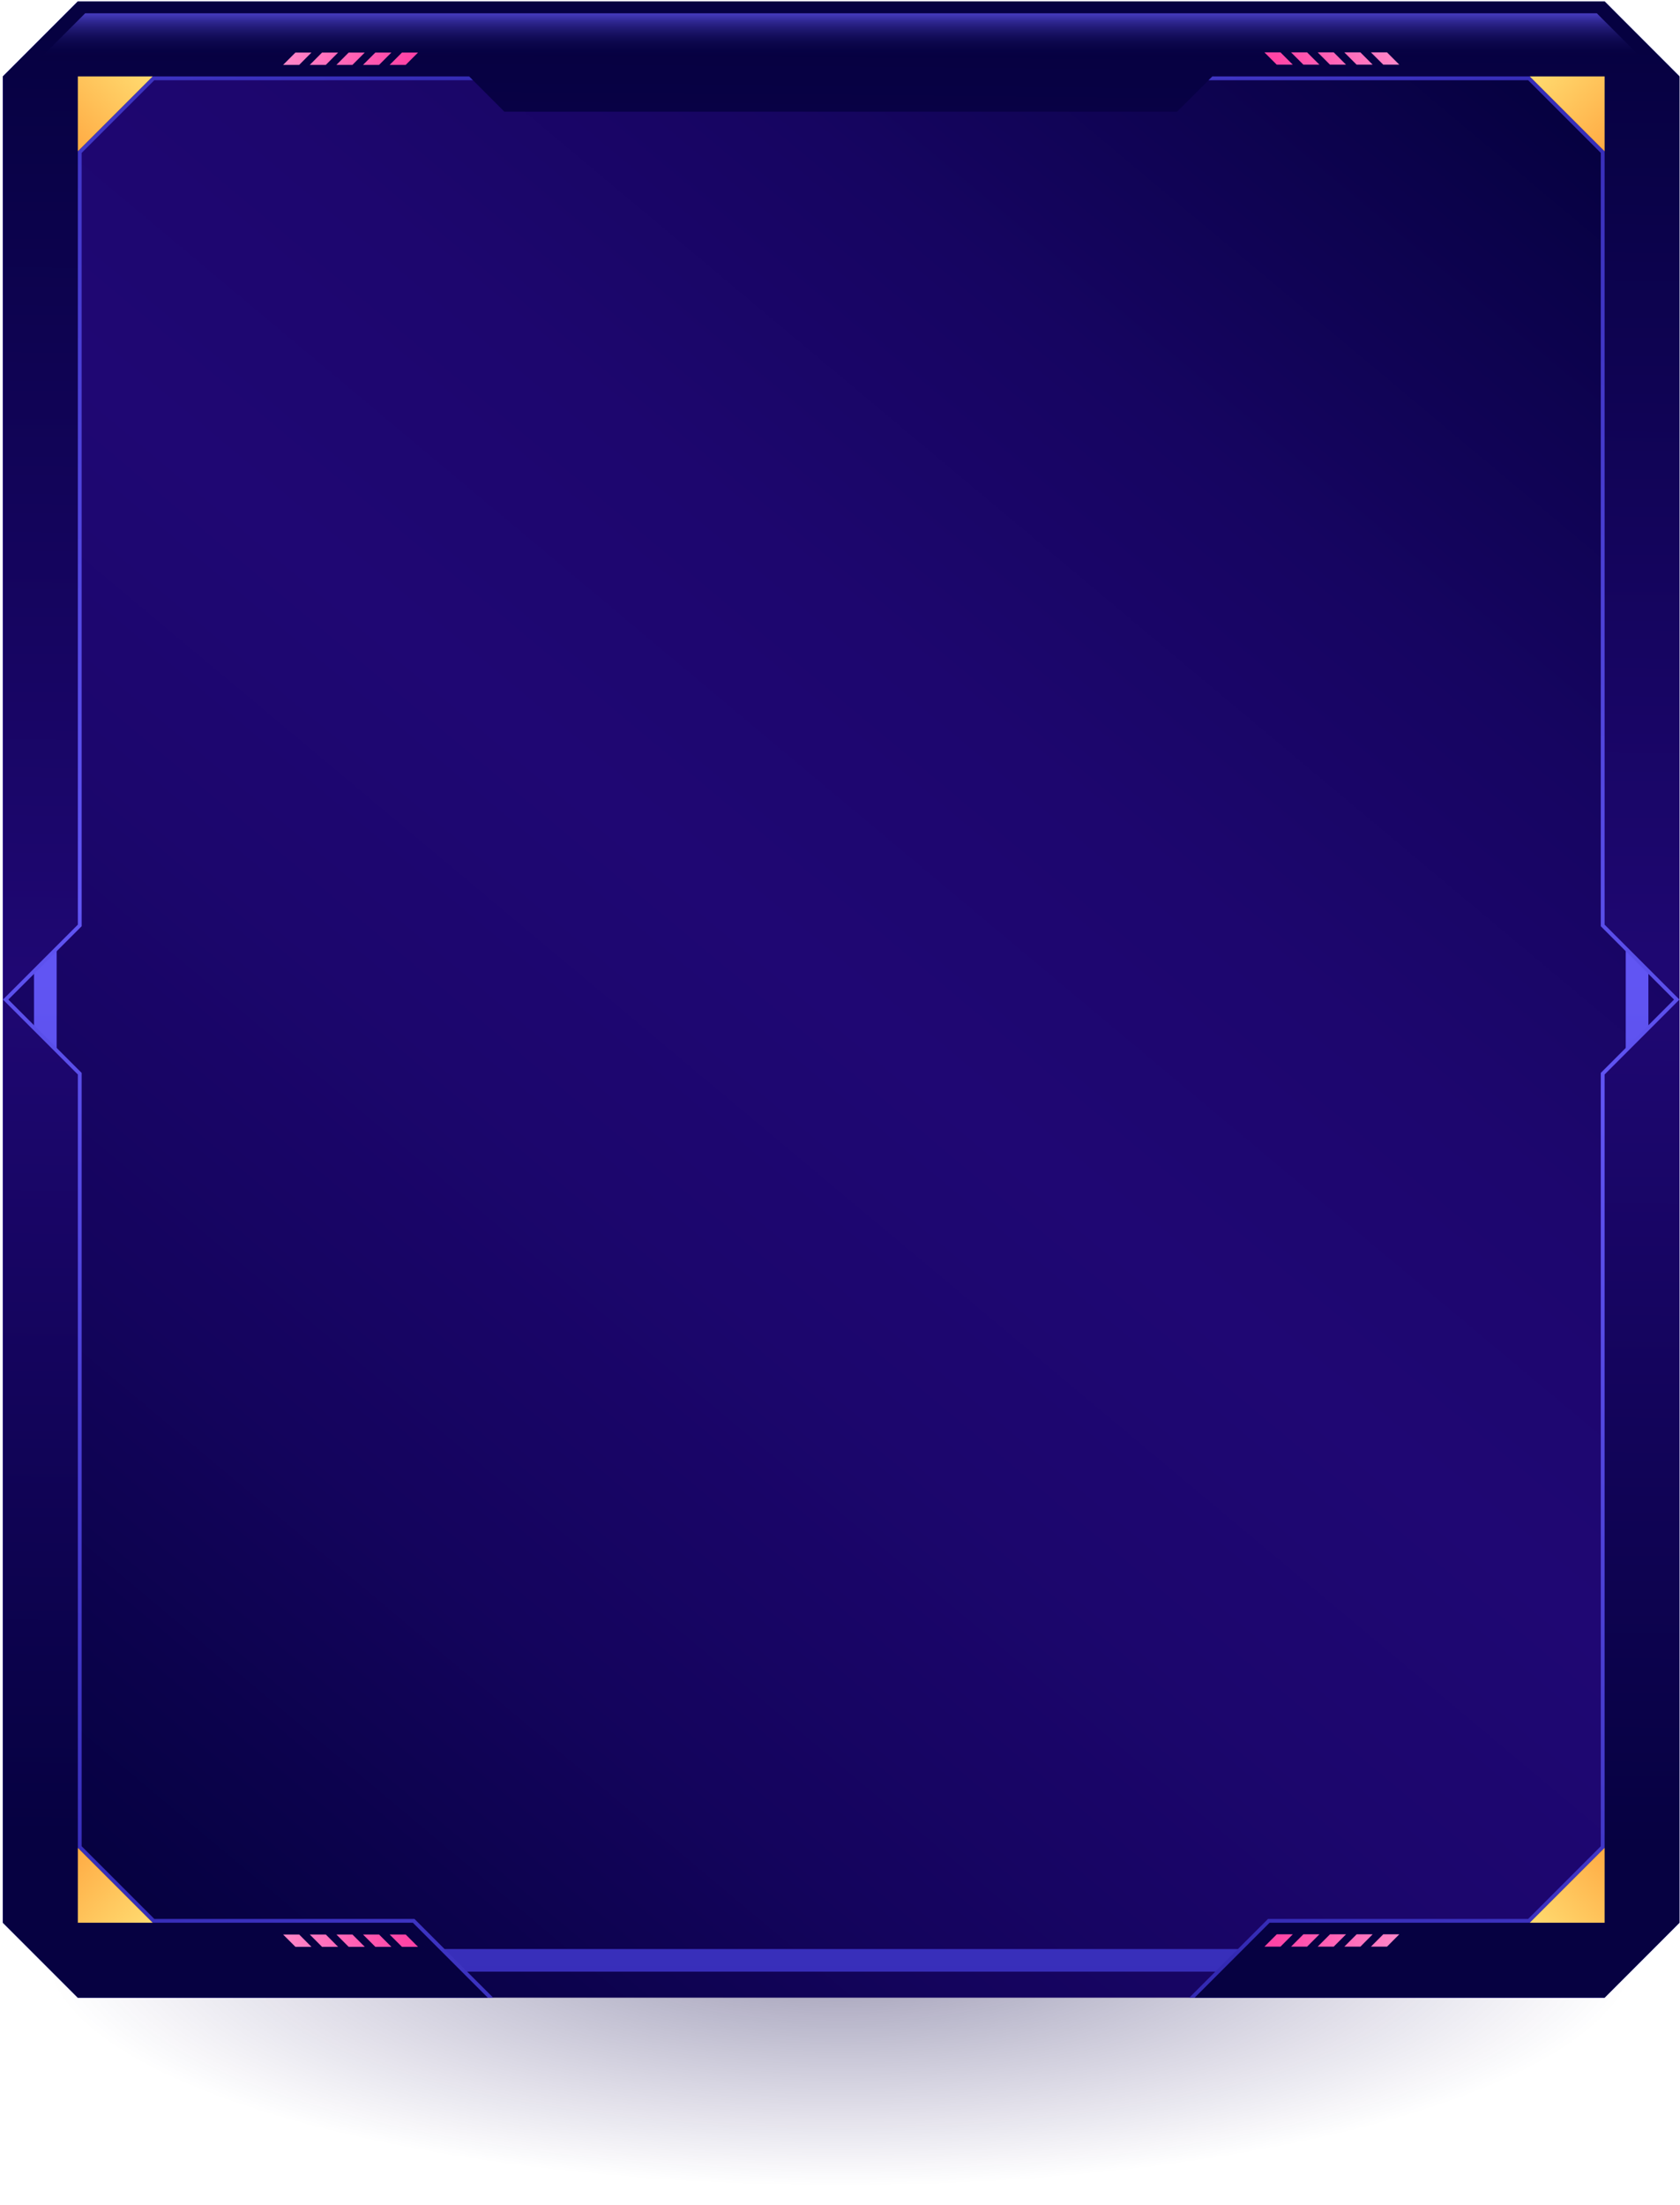 <?xml version="1.0" encoding="utf-8"?>
<!-- Generator: Adobe Illustrator 25.4.1, SVG Export Plug-In . SVG Version: 6.00 Build 0)  -->
<svg version="1.1" id="Layer_1" xmlns="http://www.w3.org/2000/svg" xmlns:xlink="http://www.w3.org/1999/xlink" x="0px" y="0px"
	 viewBox="0 0 330 433" style="enable-background:new 0 0 330 433;" xml:space="preserve">
<style type="text/css">
	.st0{opacity:0.4;fill:url(#SVGID_1_);}
	.st1{fill:url(#SVGID_00000119811320728504955160000011440728217915774613_);}
	.st2{fill:url(#SVGID_00000018920976790290442250000013080679715196485018_);}
	.st3{fill:url(#SVGID_00000044898887659640328800000000150716037157017255_);}
	.st4{fill:url(#SVGID_00000127017583867331495940000000125527435004971911_);}
	.st5{fill:url(#SVGID_00000016793805408161949980000000352904547066580401_);}
	.st6{fill:url(#SVGID_00000034801718220026846840000002753021191815162038_);}
	.st7{opacity:0.8;fill:url(#SVGID_00000004530044463446414610000009195196582715895176_);}
	.st8{fill:url(#SVGID_00000176749509496635413300000005701977671621173158_);}
	.st9{fill:url(#SVGID_00000182525874246059423430000011195276301242919557_);}
	.st10{fill:url(#SVGID_00000083046769663701347400000004673857213594910888_);}
	.st11{fill:url(#SVGID_00000127005519552272621560000007395508905597233044_);}
	.st12{fill:url(#SVGID_00000156572103617207945530000006125068714979025080_);}
	.st13{fill:url(#SVGID_00000171685666695131900850000002187229566163973805_);}
	.st14{fill:url(#SVGID_00000168817113325510342070000017523288446468106409_);}
	.st15{fill:url(#SVGID_00000008146456123648445890000015366707579810008485_);}
	.st16{fill:url(#SVGID_00000085969390071872562640000001789966744095972778_);}
	.st17{fill:url(#SVGID_00000090261763148072439370000016646164472407015102_);}
	.st18{fill:url(#SVGID_00000095319169061523892250000008009843114245810326_);}
	.st19{fill:url(#SVGID_00000025433063552277141020000009393698483346098560_);}
	.st20{fill:url(#SVGID_00000054983773195855357130000006910160646046608530_);}
	.st21{fill:url(#SVGID_00000040568541873430363550000008464858656838924471_);}
	.st22{fill:url(#SVGID_00000013909512290814650170000002747718570875370893_);}
	.st23{fill:url(#SVGID_00000047768575608078587520000016086923773695108779_);}
	.st24{fill:url(#SVGID_00000131369798757279366220000013302587245536739747_);}
	.st25{fill:url(#SVGID_00000052094769829516719330000017680238562853068971_);}
	.st26{fill:url(#SVGID_00000054959839593531656270000003652134965194294418_);}
	.st27{fill:url(#SVGID_00000002357472374135469620000016660151093215167386_);}
	.st28{fill:url(#SVGID_00000049920915509233552940000014004215886304341892_);}
	.st29{fill:url(#SVGID_00000132057235192599487900000005490339950673120144_);}
	.st30{fill:url(#SVGID_00000049208938257952846490000015732265383125562247_);}
	.st31{fill:url(#SVGID_00000070836012477291271580000001188700039121436857_);}
</style>
<radialGradient id="SVGID_1_" cx="-291.523" cy="311.017" r="331.194" gradientTransform="matrix(0.473 0 0 0.14 303.006 339.343)" gradientUnits="userSpaceOnUse">
	<stop  offset="0" style="stop-color:#060141"/>
	<stop  offset="0.408" style="stop-color:#0A0248;stop-opacity:0.592"/>
	<stop  offset="1" style="stop-color:#13035C;stop-opacity:0"/>
</radialGradient>
<ellipse class="st0" cx="165.14" cy="382.99" rx="164.75" ry="50.01"/>
<g>
	
		<linearGradient id="SVGID_00000077290733042569478310000018071009869446079104_" gradientUnits="userSpaceOnUse" x1="22.356" y1="367.01" x2="308.156" y2="25.494">
		<stop  offset="0" style="stop-color:#060141"/>
		<stop  offset="5.099922e-03" style="stop-color:#060142"/>
		<stop  offset="0.198" style="stop-color:#14045D"/>
		<stop  offset="0.369" style="stop-color:#1C066D"/>
		<stop  offset="0.5" style="stop-color:#1F0773"/>
		<stop  offset="0.635" style="stop-color:#1D066E"/>
		<stop  offset="0.786" style="stop-color:#160561"/>
		<stop  offset="0.943" style="stop-color:#0B024B"/>
		<stop  offset="1" style="stop-color:#060141"/>
	</linearGradient>
	<polygon style="fill:url(#SVGID_00000077290733042569478310000018071009869446079104_);" points="315.19,392.25 15.29,392.25 
		0.58,377.54 0.58,15 15.29,0.29 315.19,0.29 329.89,15 329.89,377.54 	"/>
</g>
<linearGradient id="SVGID_00000134966798020648924820000002866466707725779131_" gradientUnits="userSpaceOnUse" x1="165.239" y1="192.055" x2="165.239" y2="408.772">
	<stop  offset="0" style="stop-color:#6155F3"/>
	<stop  offset="1" style="stop-color:#332AB3"/>
</linearGradient>
<path style="fill:url(#SVGID_00000134966798020648924820000002866466707725779131_);" d="M308.53,387.14H21.94L6.68,371.67V20.87
	L21.94,5.4h286.59l15.26,15.47v350.8L308.53,387.14z M23.8,382.7h282.87l12.67-12.85V22.7L306.67,9.85H23.8L11.13,22.7v347.15
	L23.8,382.7z"/>
<linearGradient id="SVGID_00000109023790407247407740000009307090505996293803_" gradientUnits="userSpaceOnUse" x1="735.441" y1="209.232" x2="1055.121" y2="389.856" gradientTransform="matrix(0 -1 1 0 -21.224 1090.27)">
	<stop  offset="0" style="stop-color:#332AB3"/>
	<stop  offset="0.5" style="stop-color:#6155F3"/>
	<stop  offset="1" style="stop-color:#332AB3"/>
</linearGradient>
<polygon style="fill:url(#SVGID_00000109023790407247407740000009307090505996293803_);" points="237.39,15.75 300.17,15.75 
	314.44,30.02 314.44,181.87 328.83,196.27 314.44,210.67 314.44,362.52 300.17,376.79 249.07,376.79 233.61,392.25 315.19,392.25 
	329.89,377.54 329.89,197.33 329.89,195.21 329.89,15 315.19,0.29 233.61,0.29 "/>
<linearGradient id="SVGID_00000032614306215228299600000000511389536267687052_" gradientUnits="userSpaceOnUse" x1="271.998" y1="996.05" x2="591.678" y2="1176.674" gradientTransform="matrix(0 1 -1 0 1138.52 -234.282)">
	<stop  offset="0" style="stop-color:#332AB3"/>
	<stop  offset="0.5" style="stop-color:#6155F3"/>
	<stop  offset="1" style="stop-color:#332AB3"/>
</linearGradient>
<polygon style="fill:url(#SVGID_00000032614306215228299600000000511389536267687052_);" points="81.41,376.79 30.31,376.79 
	16.04,362.52 16.04,210.67 1.64,196.27 16.04,181.87 16.04,30.02 30.31,15.75 92.9,15.75 96.87,0.29 15.29,0.29 0.58,15 
	0.58,195.21 0.58,197.33 0.58,377.54 15.29,392.25 96.87,392.25 "/>
<g>
	
		<linearGradient id="SVGID_00000023238777055711524900000008778817638951925659_" gradientUnits="userSpaceOnUse" x1="166.779" y1="7.548" x2="163.754" y2="378.171">
		<stop  offset="0" style="stop-color:#060141"/>
		<stop  offset="0.5" style="stop-color:#1F0773"/>
		<stop  offset="0.955" style="stop-color:#060141"/>
	</linearGradient>
	<polygon style="fill:url(#SVGID_00000023238777055711524900000008778817638951925659_);" points="315.19,0.29 315.19,0.29 
		15.29,0.29 15.29,0.29 0.58,15 0.58,196.27 0.58,196.27 15.29,181.56 15.29,29.71 30,15 92.15,15 99.08,21.94 148.26,21.94 
		182.03,21.94 231.21,21.94 238.14,15 300.48,15 315.19,29.71 315.19,181.56 329.89,196.27 315.19,210.98 315.19,362.83 
		300.48,377.54 249.38,377.54 234.67,392.25 315.19,392.25 315.19,392.25 329.89,377.54 329.89,196.27 329.89,196.27 329.89,15 	"/>
	
		<linearGradient id="SVGID_00000121258133328554191140000015366151848459948416_" gradientUnits="userSpaceOnUse" x1="50.545" y1="6.599" x2="47.52" y2="377.222">
		<stop  offset="0" style="stop-color:#060141"/>
		<stop  offset="0.5" style="stop-color:#1F0773"/>
		<stop  offset="0.955" style="stop-color:#060141"/>
	</linearGradient>
	<polygon style="fill:url(#SVGID_00000121258133328554191140000015366151848459948416_);" points="15.29,392.25 15.29,392.25 
		95.81,392.25 81.1,377.54 30,377.54 15.29,362.83 15.29,210.98 0.58,196.27 0.58,377.54 	"/>
</g>
<linearGradient id="SVGID_00000178886313360512079220000016477852079393861782_" gradientUnits="userSpaceOnUse" x1="165.196" y1="2.121" x2="165.196" y2="11.234">
	<stop  offset="0" style="stop-color:#6155F3"/>
	<stop  offset="0.201" style="stop-color:#4C42CA;stop-opacity:0.799"/>
	<stop  offset="0.586" style="stop-color:#271F81;stop-opacity:0.414"/>
	<stop  offset="0.862" style="stop-color:#0F0953;stop-opacity:0.138"/>
	<stop  offset="1" style="stop-color:#060141;stop-opacity:0"/>
</linearGradient>
<polygon style="opacity:0.8;fill:url(#SVGID_00000178886313360512079220000016477852079393861782_);" points="323.79,12.74 
	313.66,2.61 16.73,2.61 6.6,12.74 "/>
<g>
	
		<linearGradient id="SVGID_00000002370108984907990320000016381491194381650084_" gradientUnits="userSpaceOnUse" x1="709.051" y1="325.377" x2="723.76" y2="340.087" gradientTransform="matrix(0 -1 1 0 -21.224 1090.27)">
		<stop  offset="0" style="stop-color:#FFDB70"/>
		<stop  offset="1" style="stop-color:#FFAB44"/>
	</linearGradient>
	<polygon style="fill:url(#SVGID_00000002370108984907990320000016381491194381650084_);" points="315.19,377.54 315.19,362.83 
		300.48,377.54 	"/>
	
		<linearGradient id="SVGID_00000124857002165576432160000016633809441645928864_" gradientUnits="userSpaceOnUse" x1="-287.902" y1="325.377" x2="-273.192" y2="340.087" gradientTransform="matrix(0 1 1 0 -21.224 299.227)">
		<stop  offset="0" style="stop-color:#FFDB70"/>
		<stop  offset="1" style="stop-color:#FFAB44"/>
	</linearGradient>
	<polygon style="fill:url(#SVGID_00000124857002165576432160000016633809441645928864_);" points="315.19,15 315.19,29.71 
		300.48,15 	"/>
	
		<linearGradient id="SVGID_00000180363830875537600560000008695941404258575545_" gradientUnits="userSpaceOnUse" x1="245.607" y1="1112.195" x2="260.317" y2="1126.904" gradientTransform="matrix(0 1 -1 0 1138.52 -234.282)">
		<stop  offset="0" style="stop-color:#FFDB70"/>
		<stop  offset="1" style="stop-color:#FFAB44"/>
	</linearGradient>
	<polygon style="fill:url(#SVGID_00000180363830875537600560000008695941404258575545_);" points="15.29,15 15.29,29.71 30,15 	"/>
	
		<linearGradient id="SVGID_00000129184960196482586300000005525751083954533534_" gradientUnits="userSpaceOnUse" x1="175.542" y1="1112.195" x2="190.251" y2="1126.904" gradientTransform="matrix(0 -1 -1 0 1138.52 556.761)">
		<stop  offset="0" style="stop-color:#FFDB70"/>
		<stop  offset="1" style="stop-color:#FFAB44"/>
	</linearGradient>
	<polygon style="fill:url(#SVGID_00000129184960196482586300000005525751083954533534_);" points="15.29,377.54 15.29,362.83 
		30,377.54 	"/>
</g>
<g>
	<g>
		
			<linearGradient id="SVGID_00000160889394407039862230000017999348083253150895_" gradientUnits="userSpaceOnUse" x1="284.583" y1="-171.592" x2="260.386" y2="-170.153" gradientTransform="matrix(1 0 0 1 -9.646 182.909)">
			<stop  offset="1.904500e-04" style="stop-color:#FF88C9"/>
			<stop  offset="1" style="stop-color:#FF44A6"/>
		</linearGradient>
		<polygon style="fill:url(#SVGID_00000160889394407039862230000017999348083253150895_);" points="272.45,10.28 269.29,10.28 
			271.71,12.7 274.86,12.7 		"/>
		
			<linearGradient id="SVGID_00000102521196592340379840000006194063523661273258_" gradientUnits="userSpaceOnUse" x1="284.565" y1="-171.902" x2="260.368" y2="-170.463" gradientTransform="matrix(1 0 0 1 -9.646 182.909)">
			<stop  offset="1.904500e-04" style="stop-color:#FF88C9"/>
			<stop  offset="1" style="stop-color:#FF44A6"/>
		</linearGradient>
		<polygon style="fill:url(#SVGID_00000102521196592340379840000006194063523661273258_);" points="264.06,10.28 266.48,12.7 
			269.63,12.7 267.22,10.28 		"/>
		
			<linearGradient id="SVGID_00000118374134450103959210000002415577337673356721_" gradientUnits="userSpaceOnUse" x1="284.546" y1="-172.212" x2="260.349" y2="-170.773" gradientTransform="matrix(1 0 0 1 -9.646 182.909)">
			<stop  offset="1.904500e-04" style="stop-color:#FF88C9"/>
			<stop  offset="1" style="stop-color:#FF44A6"/>
		</linearGradient>
		<polygon style="fill:url(#SVGID_00000118374134450103959210000002415577337673356721_);" points="258.83,10.28 261.25,12.7 
			264.4,12.7 261.98,10.28 		"/>
		
			<linearGradient id="SVGID_00000054974537585058427550000002396150882191490736_" gradientUnits="userSpaceOnUse" x1="284.528" y1="-172.522" x2="260.331" y2="-171.083" gradientTransform="matrix(1 0 0 1 -9.646 182.909)">
			<stop  offset="1.904500e-04" style="stop-color:#FF88C9"/>
			<stop  offset="1" style="stop-color:#FF44A6"/>
		</linearGradient>
		<polygon style="fill:url(#SVGID_00000054974537585058427550000002396150882191490736_);" points="253.6,10.28 256.02,12.7 
			259.17,12.7 256.75,10.28 		"/>
		
			<linearGradient id="SVGID_00000057845945362972939210000016944546813807104415_" gradientUnits="userSpaceOnUse" x1="284.509" y1="-172.832" x2="260.312" y2="-171.393" gradientTransform="matrix(1 0 0 1 -9.646 182.909)">
			<stop  offset="1.904500e-04" style="stop-color:#FF88C9"/>
			<stop  offset="1" style="stop-color:#FF44A6"/>
		</linearGradient>
		<polygon style="fill:url(#SVGID_00000057845945362972939210000016944546813807104415_);" points="248.37,10.28 250.79,12.7 
			253.94,12.7 251.52,10.28 		"/>
	</g>
	<g>
		
			<linearGradient id="SVGID_00000030444721919038394890000011204537473331025280_" gradientUnits="userSpaceOnUse" x1="461.667" y1="1080.161" x2="437.471" y2="1081.6" gradientTransform="matrix(1 0 0 -1 -186.73 1461.348)">
			<stop  offset="1.904500e-04" style="stop-color:#FF88C9"/>
			<stop  offset="1" style="stop-color:#FF44A6"/>
		</linearGradient>
		<polygon style="fill:url(#SVGID_00000030444721919038394890000011204537473331025280_);" points="272.45,382.23 269.29,382.23 
			271.71,379.81 274.86,379.81 		"/>
		
			<linearGradient id="SVGID_00000156568384759466518130000008240421508790689680_" gradientUnits="userSpaceOnUse" x1="461.649" y1="1079.851" x2="437.452" y2="1081.29" gradientTransform="matrix(1 0 0 -1 -186.73 1461.348)">
			<stop  offset="1.904500e-04" style="stop-color:#FF88C9"/>
			<stop  offset="1" style="stop-color:#FF44A6"/>
		</linearGradient>
		<polygon style="fill:url(#SVGID_00000156568384759466518130000008240421508790689680_);" points="264.06,382.23 266.48,379.81 
			269.63,379.81 267.22,382.23 		"/>
		
			<linearGradient id="SVGID_00000085210143367902220800000017804572058352944006_" gradientUnits="userSpaceOnUse" x1="461.63" y1="1079.541" x2="437.434" y2="1080.98" gradientTransform="matrix(1 0 0 -1 -186.73 1461.348)">
			<stop  offset="1.904500e-04" style="stop-color:#FF88C9"/>
			<stop  offset="1" style="stop-color:#FF44A6"/>
		</linearGradient>
		<polygon style="fill:url(#SVGID_00000085210143367902220800000017804572058352944006_);" points="258.83,382.23 261.25,379.81 
			264.4,379.81 261.98,382.23 		"/>
		
			<linearGradient id="SVGID_00000089544956092466570790000015103365411472896153_" gradientUnits="userSpaceOnUse" x1="461.612" y1="1079.231" x2="437.415" y2="1080.67" gradientTransform="matrix(1 0 0 -1 -186.73 1461.348)">
			<stop  offset="1.904500e-04" style="stop-color:#FF88C9"/>
			<stop  offset="1" style="stop-color:#FF44A6"/>
		</linearGradient>
		<polygon style="fill:url(#SVGID_00000089544956092466570790000015103365411472896153_);" points="253.6,382.23 256.02,379.81 
			259.17,379.81 256.75,382.23 		"/>
		
			<linearGradient id="SVGID_00000124862428298836401800000015194213508281759391_" gradientUnits="userSpaceOnUse" x1="461.593" y1="1078.921" x2="437.397" y2="1080.36" gradientTransform="matrix(1 0 0 -1 -186.73 1461.348)">
			<stop  offset="1.904500e-04" style="stop-color:#FF88C9"/>
			<stop  offset="1" style="stop-color:#FF44A6"/>
		</linearGradient>
		<polygon style="fill:url(#SVGID_00000124862428298836401800000015194213508281759391_);" points="248.37,382.23 250.79,379.81 
			253.94,379.81 251.52,382.23 		"/>
	</g>
	<g>
		
			<linearGradient id="SVGID_00000169522763977110956700000017765452855867640982_" gradientUnits="userSpaceOnUse" x1="1071.4" y1="291.852" x2="1047.204" y2="293.29" gradientTransform="matrix(-1 0 0 -1 1126.942 673.079)">
			<stop  offset="1.904500e-04" style="stop-color:#FF88C9"/>
			<stop  offset="1" style="stop-color:#FF44A6"/>
		</linearGradient>
		<polygon style="fill:url(#SVGID_00000169522763977110956700000017765452855867640982_);" points="58.03,382.27 61.18,382.27 
			58.77,379.85 55.61,379.85 		"/>
		
			<linearGradient id="SVGID_00000027590973080746265810000007369759800581215636_" gradientUnits="userSpaceOnUse" x1="1071.382" y1="291.542" x2="1047.185" y2="292.981" gradientTransform="matrix(-1 0 0 -1 1126.942 673.079)">
			<stop  offset="1.904500e-04" style="stop-color:#FF88C9"/>
			<stop  offset="1" style="stop-color:#FF44A6"/>
		</linearGradient>
		<polygon style="fill:url(#SVGID_00000027590973080746265810000007369759800581215636_);" points="66.41,382.27 64,379.85 
			60.85,379.85 63.26,382.27 		"/>
		
			<linearGradient id="SVGID_00000077284306567585133520000004224598137659218337_" gradientUnits="userSpaceOnUse" x1="1071.364" y1="291.232" x2="1047.167" y2="292.671" gradientTransform="matrix(-1 0 0 -1 1126.942 673.079)">
			<stop  offset="1.904500e-04" style="stop-color:#FF88C9"/>
			<stop  offset="1" style="stop-color:#FF44A6"/>
		</linearGradient>
		<polygon style="fill:url(#SVGID_00000077284306567585133520000004224598137659218337_);" points="71.65,382.27 69.23,379.85 
			66.08,379.85 68.49,382.27 		"/>
		
			<linearGradient id="SVGID_00000098914759338260367690000017684209936919684012_" gradientUnits="userSpaceOnUse" x1="1071.345" y1="290.922" x2="1047.148" y2="292.361" gradientTransform="matrix(-1 0 0 -1 1126.942 673.079)">
			<stop  offset="1.904500e-04" style="stop-color:#FF88C9"/>
			<stop  offset="1" style="stop-color:#FF44A6"/>
		</linearGradient>
		<polygon style="fill:url(#SVGID_00000098914759338260367690000017684209936919684012_);" points="76.88,382.27 74.46,379.85 
			71.31,379.85 73.73,382.27 		"/>
		
			<linearGradient id="SVGID_00000023253758047344290940000011716395423010095232_" gradientUnits="userSpaceOnUse" x1="1071.327" y1="290.612" x2="1047.13" y2="292.051" gradientTransform="matrix(-1 0 0 -1 1126.942 673.079)">
			<stop  offset="1.904500e-04" style="stop-color:#FF88C9"/>
			<stop  offset="1" style="stop-color:#FF44A6"/>
		</linearGradient>
		<polygon style="fill:url(#SVGID_00000023253758047344290940000011716395423010095232_);" points="82.11,382.27 79.69,379.85 
			76.54,379.85 78.96,382.27 		"/>
	</g>
	<g>
		
			<linearGradient id="SVGID_00000085954726227739385880000006009274663878512003_" gradientUnits="userSpaceOnUse" x1="1248.485" y1="616.717" x2="1224.288" y2="618.156" gradientTransform="matrix(-1 0 0 1 1304.026 -605.36)">
			<stop  offset="1.904500e-04" style="stop-color:#FF88C9"/>
			<stop  offset="1" style="stop-color:#FF44A6"/>
		</linearGradient>
		<polygon style="fill:url(#SVGID_00000085954726227739385880000006009274663878512003_);" points="58.03,10.32 61.18,10.32 
			58.77,12.74 55.61,12.74 		"/>
		
			<linearGradient id="SVGID_00000058558297168287169970000011534105525079277957_" gradientUnits="userSpaceOnUse" x1="1248.466" y1="616.408" x2="1224.269" y2="617.846" gradientTransform="matrix(-1 0 0 1 1304.026 -605.36)">
			<stop  offset="1.904500e-04" style="stop-color:#FF88C9"/>
			<stop  offset="1" style="stop-color:#FF44A6"/>
		</linearGradient>
		<polygon style="fill:url(#SVGID_00000058558297168287169970000011534105525079277957_);" points="66.41,10.32 64,12.74 
			60.85,12.74 63.26,10.32 		"/>
		
			<linearGradient id="SVGID_00000034077412688985303010000013130191767427803787_" gradientUnits="userSpaceOnUse" x1="1248.448" y1="616.098" x2="1224.251" y2="617.536" gradientTransform="matrix(-1 0 0 1 1304.026 -605.36)">
			<stop  offset="1.904500e-04" style="stop-color:#FF88C9"/>
			<stop  offset="1" style="stop-color:#FF44A6"/>
		</linearGradient>
		<polygon style="fill:url(#SVGID_00000034077412688985303010000013130191767427803787_);" points="71.65,10.32 69.23,12.74 
			66.08,12.74 68.49,10.32 		"/>
		
			<linearGradient id="SVGID_00000058552726058697394390000016107801296718776474_" gradientUnits="userSpaceOnUse" x1="1248.429" y1="615.788" x2="1224.233" y2="617.226" gradientTransform="matrix(-1 0 0 1 1304.026 -605.36)">
			<stop  offset="1.904500e-04" style="stop-color:#FF88C9"/>
			<stop  offset="1" style="stop-color:#FF44A6"/>
		</linearGradient>
		<polygon style="fill:url(#SVGID_00000058552726058697394390000016107801296718776474_);" points="76.88,10.32 74.46,12.74 
			71.31,12.74 73.73,10.32 		"/>
		
			<linearGradient id="SVGID_00000070803998926679578370000009532658946786507437_" gradientUnits="userSpaceOnUse" x1="1248.411" y1="615.478" x2="1224.214" y2="616.916" gradientTransform="matrix(-1 0 0 1 1304.026 -605.36)">
			<stop  offset="1.904500e-04" style="stop-color:#FF88C9"/>
			<stop  offset="1" style="stop-color:#FF44A6"/>
		</linearGradient>
		<polygon style="fill:url(#SVGID_00000070803998926679578370000009532658946786507437_);" points="82.11,10.32 79.69,12.74 
			76.54,12.74 78.96,10.32 		"/>
	</g>
</g>
</svg>
